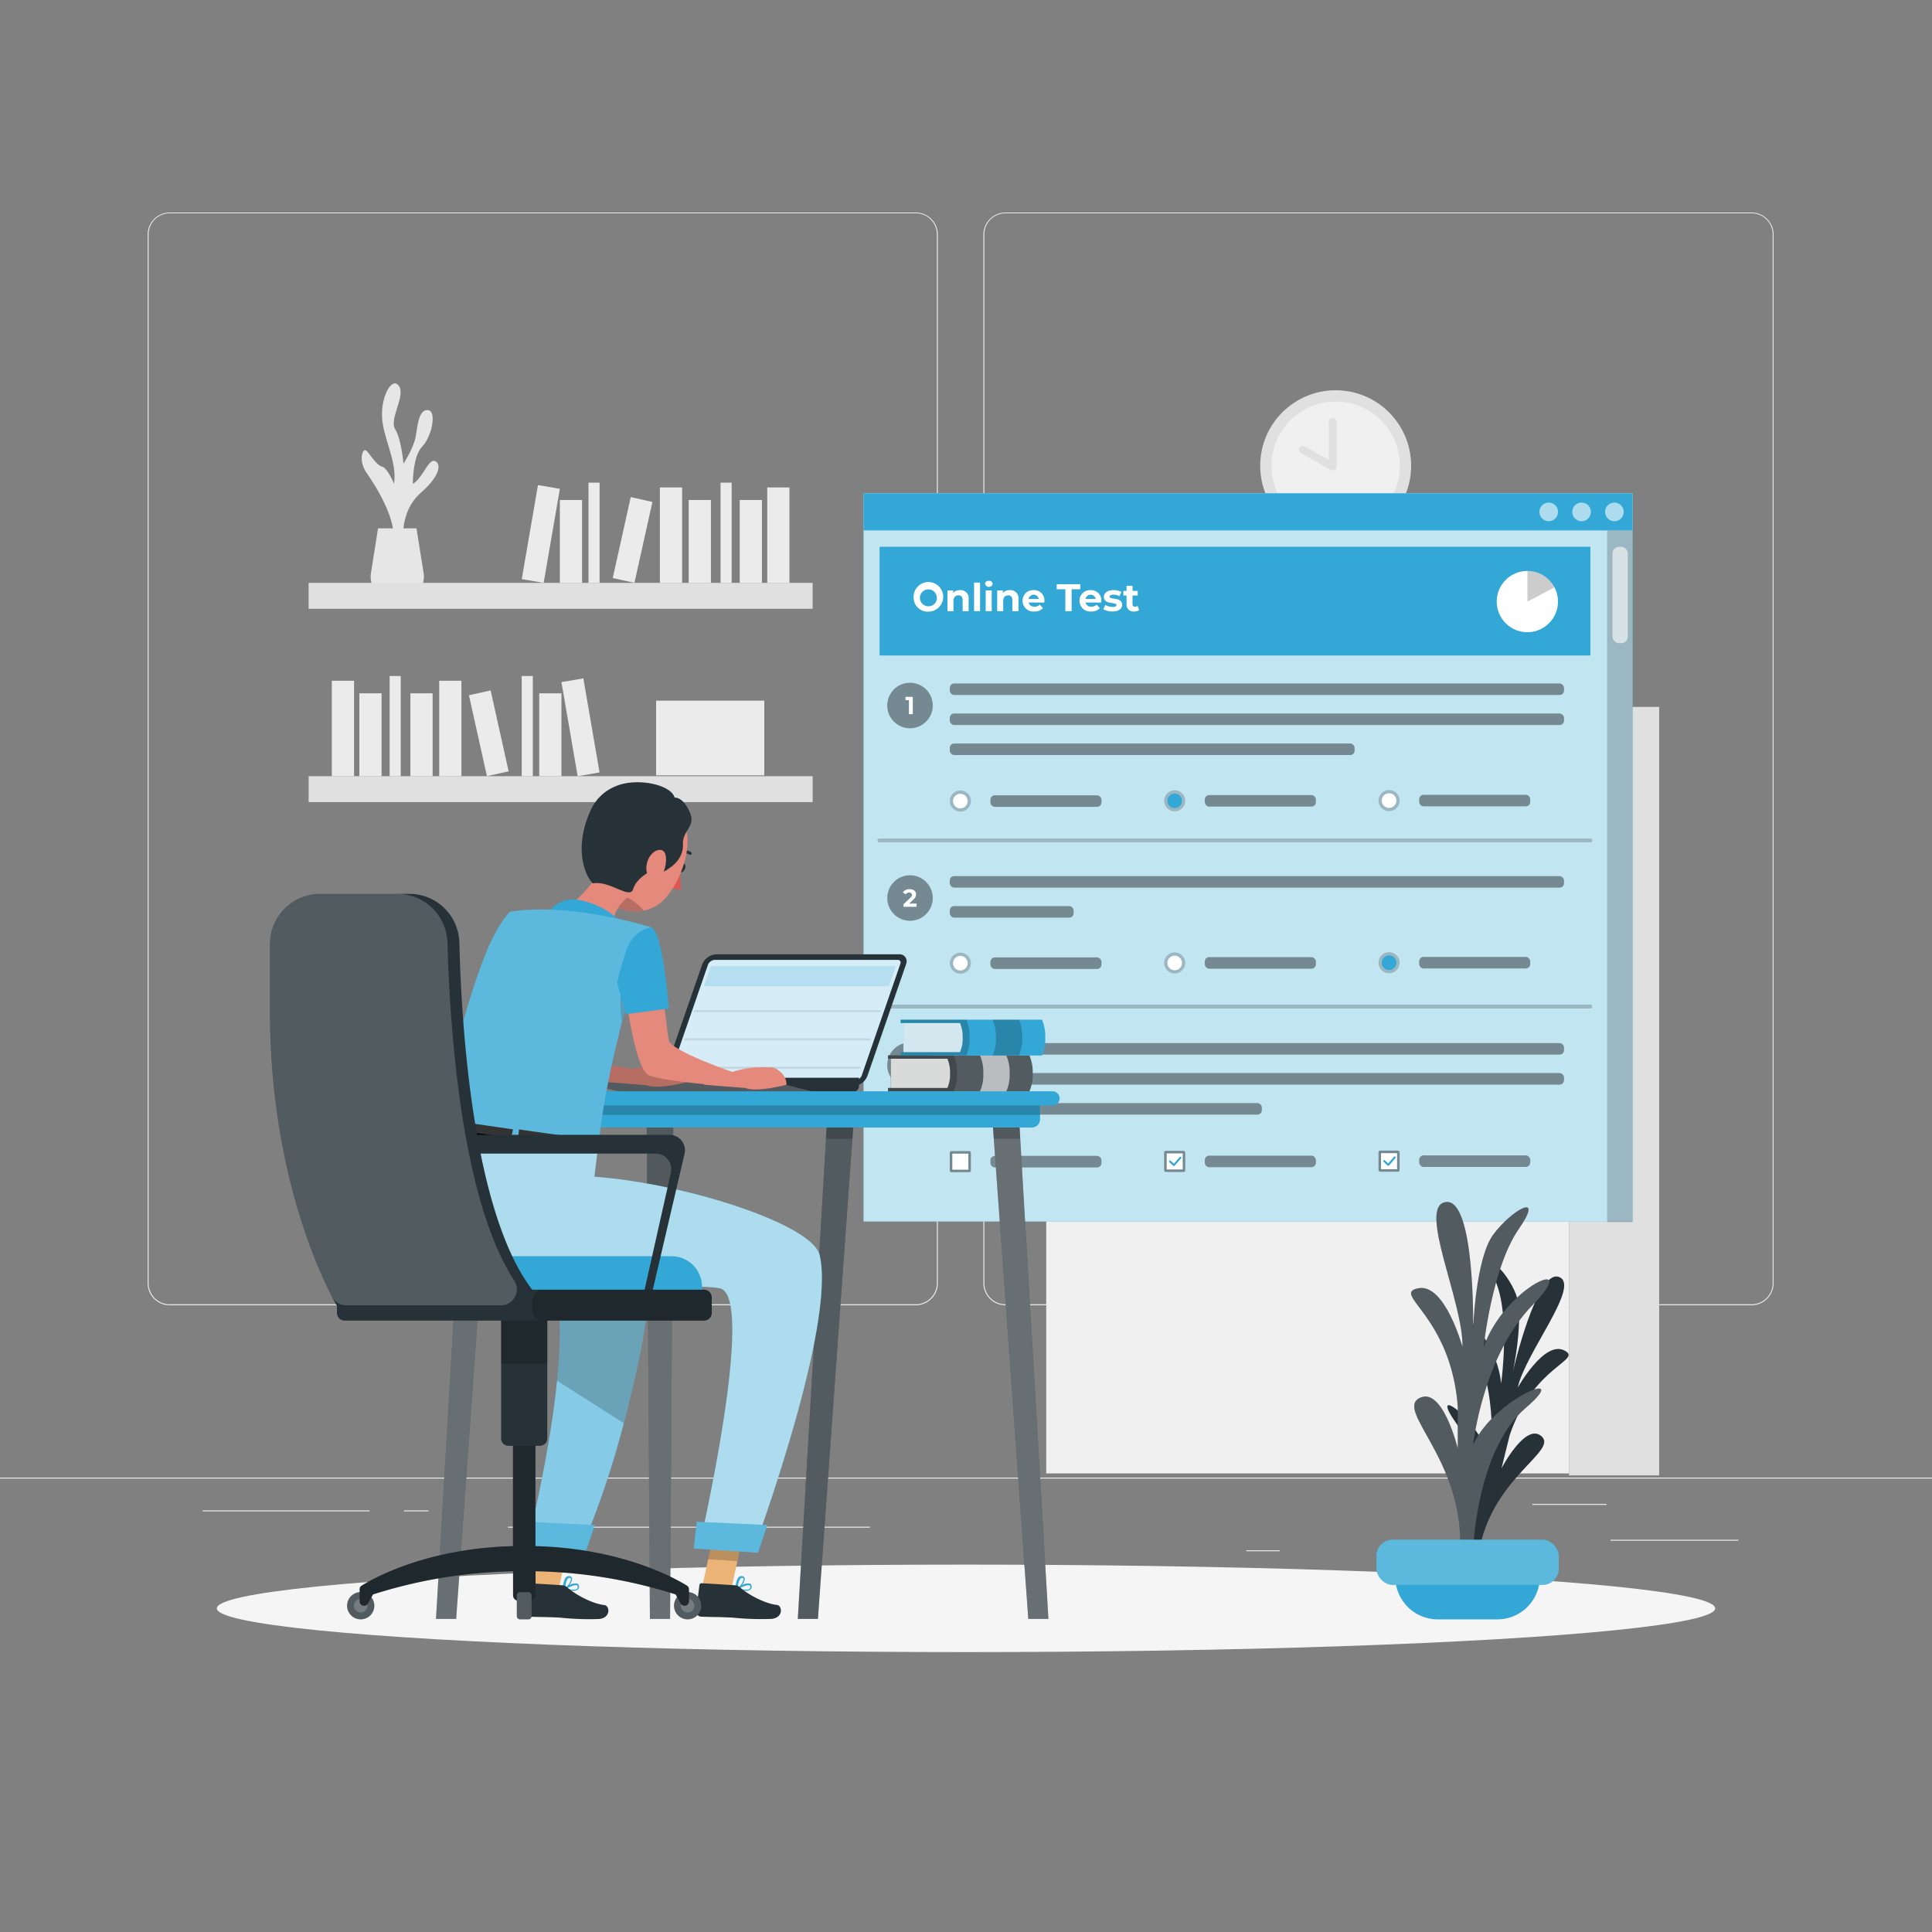 <svg xmlns="http://www.w3.org/2000/svg" viewBox="0 0 500 500"><rect x="0" y="0" width="500" height="500" fill="#808080" stroke="none"/><g id="freepik--background-complete--inject-164"><rect y="382.4" width="500" height="0.25" style="fill:#ebebeb"></rect><rect x="416.78" y="398.49" width="33.12" height="0.25" style="fill:#ebebeb"></rect><rect x="322.53" y="401.21" width="8.69" height="0.25" style="fill:#ebebeb"></rect><rect x="396.59" y="389.21" width="19.19" height="0.25" style="fill:#ebebeb"></rect><rect x="52.46" y="390.89" width="43.19" height="0.25" style="fill:#ebebeb"></rect><rect x="104.56" y="390.89" width="6.33" height="0.25" style="fill:#ebebeb"></rect><rect x="131.47" y="395.11" width="93.68" height="0.25" style="fill:#ebebeb"></rect><path d="M237,337.8H43.91a5.71,5.71,0,0,1-5.7-5.71V60.66A5.71,5.71,0,0,1,43.91,55H237a5.71,5.71,0,0,1,5.71,5.71V332.09A5.71,5.71,0,0,1,237,337.8ZM43.91,55.2a5.46,5.46,0,0,0-5.45,5.46V332.09a5.46,5.46,0,0,0,5.45,5.46H237a5.47,5.47,0,0,0,5.46-5.46V60.66A5.47,5.47,0,0,0,237,55.2Z" style="fill:#ebebeb"></path><path d="M453.31,337.8H260.21a5.72,5.72,0,0,1-5.71-5.71V60.66A5.72,5.72,0,0,1,260.21,55h193.1A5.71,5.71,0,0,1,459,60.66V332.09A5.71,5.71,0,0,1,453.31,337.8ZM260.21,55.2a5.47,5.47,0,0,0-5.46,5.46V332.09a5.47,5.47,0,0,0,5.46,5.46h193.1a5.47,5.47,0,0,0,5.46-5.46V60.66a5.47,5.47,0,0,0-5.46-5.46Z" style="fill:#ebebeb"></path><rect x="270.76" y="182.95" width="135.3" height="198.38" transform="translate(676.82 564.27) rotate(180)" style="fill:#f0f0f0"></rect><rect x="275.54" y="189.19" width="125.74" height="36.64" transform="translate(676.82 415.02) rotate(180)" style="fill:#e0e0e0"></rect><rect x="394.14" y="195.12" width="7.14" height="30.71" transform="translate(795.42 420.95) rotate(180)" style="fill:#ebebeb"></rect><rect x="359.6" y="195.12" width="7.14" height="30.71" transform="translate(726.34 420.95) rotate(180)" style="fill:#ebebeb"></rect><rect x="317.73" y="194.74" width="7.14" height="30.71" transform="translate(602.25 471.7) rotate(-170.22)" style="fill:#ebebeb"></rect><rect x="385.29" y="199.17" width="7.14" height="26.66" transform="translate(777.72 425) rotate(180)" style="fill:#ebebeb"></rect><rect x="368.87" y="199.17" width="7.14" height="26.66" transform="translate(744.88 425) rotate(180)" style="fill:#ebebeb"></rect><rect x="327.43" y="199.17" width="7.14" height="26.66" transform="translate(662 425) rotate(180)" style="fill:#ebebeb"></rect><rect x="347.24" y="198.71" width="7.14" height="26.66" transform="translate(647.28 495.13) rotate(-167.47)" style="fill:#ebebeb"></rect><rect x="379.11" y="193.6" width="3.57" height="32.23" transform="translate(761.79 419.43) rotate(180)" style="fill:#ebebeb"></rect><rect x="336.62" y="193.6" width="3.57" height="32.23" transform="translate(676.82 419.43) rotate(180)" style="fill:#ebebeb"></rect><rect x="275.54" y="231.63" width="125.74" height="36.64" style="fill:#e0e0e0"></rect><rect x="275.54" y="237.56" width="7.14" height="30.71" style="fill:#ebebeb"></rect><rect x="310.08" y="237.56" width="7.14" height="30.71" style="fill:#ebebeb"></rect><rect x="351.95" y="237.18" width="7.14" height="30.71" transform="translate(-37.72 64.04) rotate(-9.78)" style="fill:#ebebeb"></rect><rect x="284.39" y="241.61" width="7.14" height="26.66" style="fill:#ebebeb"></rect><rect x="300.81" y="241.61" width="7.14" height="26.66" style="fill:#ebebeb"></rect><rect x="342.25" y="241.61" width="7.14" height="26.66" style="fill:#ebebeb"></rect><rect x="322.44" y="241.15" width="7.14" height="26.66" transform="translate(-47.43 76.77) rotate(-12.53)" style="fill:#ebebeb"></rect><rect x="294.14" y="236.04" width="3.57" height="32.23" style="fill:#ebebeb"></rect><rect x="336.62" y="236.04" width="3.57" height="32.23" style="fill:#ebebeb"></rect><rect x="394.14" y="237.56" width="7.14" height="30.71" transform="translate(795.42 505.83) rotate(180)" style="fill:#ebebeb"></rect><rect x="385.29" y="241.61" width="7.14" height="26.66" transform="translate(777.72 509.88) rotate(180)" style="fill:#ebebeb"></rect><rect x="368.87" y="241.61" width="7.14" height="26.66" transform="translate(744.88 509.88) rotate(180)" style="fill:#ebebeb"></rect><rect x="379.11" y="236.04" width="3.57" height="32.23" transform="translate(761.79 504.31) rotate(180)" style="fill:#ebebeb"></rect><rect x="275.54" y="274.07" width="125.74" height="36.64" transform="translate(676.82 584.78) rotate(180)" style="fill:#e0e0e0"></rect><rect x="321.97" y="280" width="7.14" height="30.71" transform="translate(651.08 590.71) rotate(180)" style="fill:#ebebeb"></rect><rect x="280.1" y="279.62" width="7.14" height="30.71" transform="translate(513.12 633.83) rotate(-170.22)" style="fill:#ebebeb"></rect><rect x="347.65" y="284.05" width="7.14" height="26.66" transform="translate(702.45 594.76) rotate(180)" style="fill:#ebebeb"></rect><rect x="331.24" y="284.05" width="7.14" height="26.66" transform="translate(669.62 594.76) rotate(180)" style="fill:#ebebeb"></rect><rect x="289.8" y="284.05" width="7.14" height="26.66" transform="translate(586.74 594.76) rotate(180)" style="fill:#ebebeb"></rect><rect x="309.61" y="283.59" width="7.14" height="26.66" transform="translate(554.5 654.7) rotate(-167.47)" style="fill:#ebebeb"></rect><rect x="341.48" y="278.48" width="3.57" height="32.23" transform="translate(686.53 589.19) rotate(180)" style="fill:#ebebeb"></rect><rect x="298.99" y="278.48" width="3.57" height="32.23" transform="translate(601.56 589.19) rotate(180)" style="fill:#ebebeb"></rect><rect x="362.27" y="279.62" width="7.14" height="30.71" transform="translate(676.28 647.79) rotate(-170.22)" style="fill:#ebebeb"></rect><rect x="371.97" y="284.05" width="7.14" height="26.66" transform="translate(751.09 594.76) rotate(180)" style="fill:#ebebeb"></rect><rect x="391.78" y="283.59" width="7.14" height="26.66" transform="translate(716.9 672.53) rotate(-167.47)" style="fill:#ebebeb"></rect><rect x="381.17" y="278.48" width="3.57" height="32.23" transform="translate(765.91 589.19) rotate(180)" style="fill:#ebebeb"></rect><rect x="406.06" y="182.95" width="23.34" height="198.89" style="fill:#e0e0e0"></rect><path d="M104.42,140.24s-1.17-7.72,4.46-12.68,5.14-7.9,3.53-8.28-3.09,4.57-5.57,5.93c0,0-.08-7.06,2.44-9.66s3.83-9.3,1.44-9.42-2.64,4-3.14,6.88-3.16,7-3.16,7-.52-6.32-2.15-8.92,2.71-8.55,1-11.15-4.64,2.36-4.4,7.93,4,11.52,3.1,17.34c0,0-1.64-4.09-3.11-4.46s-3-3.08-4-4.08-2.23,2.47,0,5.69,7.93,11.83,7.06,18.8Z" style="fill:#e6e6e6"></path><path d="M107.79,136.73l1.84,11.58a5.88,5.88,0,0,1-5.81,6.81h-2A5.88,5.88,0,0,1,96,148.31l1.84-11.58Z" style="fill:#e6e6e6"></path><rect x="79.88" y="150.85" width="130.44" height="6.7" transform="translate(290.19 308.4) rotate(180)" style="fill:#e0e0e0"></rect><rect x="198.57" y="126.14" width="5.75" height="24.7" transform="translate(402.88 276.99) rotate(180)" style="fill:#ebebeb"></rect><rect x="170.78" y="126.14" width="5.75" height="24.7" transform="translate(347.31 276.99) rotate(180)" style="fill:#ebebeb"></rect><rect x="137.1" y="125.83" width="5.75" height="24.7" transform="translate(254.43 298.14) rotate(-170.22)" style="fill:#ebebeb"></rect><rect x="191.45" y="129.4" width="5.75" height="21.45" transform="translate(388.64 280.25) rotate(180)" style="fill:#ebebeb"></rect><rect x="178.24" y="129.4" width="5.75" height="21.45" transform="translate(362.22 280.25) rotate(180)" style="fill:#ebebeb"></rect><rect x="144.9" y="129.4" width="5.75" height="21.45" transform="translate(295.54 280.25) rotate(180)" style="fill:#ebebeb"></rect><rect x="160.84" y="129.03" width="5.75" height="21.45" transform="translate(293.21 311.69) rotate(-167.47)" style="fill:#ebebeb"></rect><rect x="186.48" y="124.92" width="2.87" height="25.93" transform="translate(375.83 275.76) rotate(180)" style="fill:#ebebeb"></rect><rect x="152.3" y="124.92" width="2.87" height="25.93" transform="translate(307.47 275.76) rotate(180)" style="fill:#ebebeb"></rect><rect x="79.88" y="200.88" width="130.44" height="6.7" style="fill:#e0e0e0"></rect><rect x="85.88" y="176.18" width="5.75" height="24.7" style="fill:#ebebeb"></rect><rect x="113.67" y="176.18" width="5.75" height="24.7" style="fill:#ebebeb"></rect><rect x="147.35" y="175.87" width="5.75" height="24.7" transform="translate(-29.78 28.25) rotate(-9.78)" style="fill:#ebebeb"></rect><rect x="93" y="179.43" width="5.75" height="21.45" style="fill:#ebebeb"></rect><rect x="106.21" y="179.43" width="5.75" height="21.45" style="fill:#ebebeb"></rect><rect x="139.55" y="179.43" width="5.75" height="21.45" style="fill:#ebebeb"></rect><rect x="123.61" y="179.06" width="5.75" height="21.45" transform="translate(-38.15 31.95) rotate(-12.53)" style="fill:#ebebeb"></rect><rect x="100.84" y="174.95" width="2.87" height="25.93" style="fill:#ebebeb"></rect><rect x="135.02" y="174.95" width="2.87" height="25.93" style="fill:#ebebeb"></rect><rect x="169.8" y="181.33" width="28" height="19.33" style="fill:#ebebeb"></rect><circle cx="345.67" cy="120.53" r="19.53" style="fill:#e0e0e0"></circle><circle cx="345.67" cy="120.53" r="16.61" style="fill:#f0f0f0"></circle><polyline points="344.89 109.14 344.89 120.75 337.19 116.39" style="fill:#f0f0f0"></polyline><path d="M344.89,121.75a1.05,1.05,0,0,1-.49-.13l-7.7-4.36a1,1,0,0,1-.38-1.36,1,1,0,0,1,1.37-.38l6.2,3.51v-9.89a1,1,0,1,1,2,0v11.61a1,1,0,0,1-1,1Z" style="fill:#e0e0e0"></path></g><g id="freepik--Shadow--inject-164"><ellipse id="freepik--path--inject-164" cx="250" cy="416.24" rx="193.89" ry="11.32" style="fill:#f5f5f5"></ellipse></g><g id="freepik--Test--inject-164"><rect x="223.49" y="127.68" width="199.02" height="188.44" style="fill:#33A7D5"></rect><rect x="223.49" y="127.68" width="199.02" height="188.44" style="fill:#fff;opacity:0.7;isolation:isolate"></rect><rect x="223.49" y="127.68" width="199.02" height="9.59" style="fill:#33A7D5"></rect><rect x="415.93" y="137.28" width="6.58" height="179.02" style="opacity:0.2;isolation:isolate"></rect><rect x="417.31" y="141.52" width="3.96" height="24.94" rx="1.68" style="fill:#fff;opacity:0.6;isolation:isolate"></rect><path d="M411.58,261h-184a.51.51,0,0,1-.5-.5.5.5,0,0,1,.5-.5h184a.5.5,0,0,1,.5.5A.5.5,0,0,1,411.58,261Z" style="opacity:0.2;isolation:isolate"></path><path d="M411.58,218h-184a.51.51,0,0,1-.5-.5.5.5,0,0,1,.5-.5h184a.5.5,0,0,1,.5.5A.5.5,0,0,1,411.58,218Z" style="opacity:0.2;isolation:isolate"></path><rect x="227.63" y="141.51" width="183.96" height="28.13" style="fill:#33A7D5"></rect><path d="M420.22,132.48a2.41,2.41,0,1,1-2.41-2.41A2.41,2.41,0,0,1,420.22,132.48Z" style="fill:#fff;opacity:0.6;isolation:isolate"></path><path d="M411.72,132.48a2.41,2.41,0,1,1-2.41-2.41A2.41,2.41,0,0,1,411.72,132.48Z" style="fill:#fff;opacity:0.6;isolation:isolate"></path><path d="M403.22,132.48a2.41,2.41,0,1,1-2.41-2.41A2.41,2.41,0,0,1,403.22,132.48Z" style="fill:#fff;opacity:0.6;isolation:isolate"></path><path d="M235.51,188.48a5.89,5.89,0,1,1,5.89-5.89A5.9,5.9,0,0,1,235.51,188.48Z" style="opacity:0.4;isolation:isolate"></path><path d="M236.23,180.35v4.47h-1v-3.64h-.89v-.83Z" style="fill:#fff"></path><rect x="245.8" y="176.88" width="158.97" height="2.99" rx="1.14" style="opacity:0.4;isolation:isolate"></rect><rect x="245.8" y="184.65" width="158.97" height="2.99" rx="1.14" style="opacity:0.4;isolation:isolate"></rect><rect x="245.8" y="192.41" width="104.77" height="2.99" rx="1.14" style="opacity:0.4;isolation:isolate"></rect><circle cx="248.54" cy="207.31" r="2.73" style="opacity:0.2;isolation:isolate"></circle><path d="M250.42,207.31a1.89,1.89,0,1,1-1.88-1.88A1.88,1.88,0,0,1,250.42,207.31Z" style="fill:#fff"></path><rect x="256.32" y="205.82" width="28.74" height="2.99" rx="1.14" style="opacity:0.4;isolation:isolate"></rect><path d="M306.74,207.25a2.73,2.73,0,1,1-2.73-2.73A2.73,2.73,0,0,1,306.74,207.25Z" style="opacity:0.2;isolation:isolate"></path><path d="M305.9,207.25a1.89,1.89,0,1,1-1.89-1.88A1.89,1.89,0,0,1,305.9,207.25Z" style="fill:#33A7D5"></path><rect x="311.8" y="205.76" width="28.75" height="2.99" rx="1.14" style="opacity:0.4;isolation:isolate"></rect><path d="M362.22,207.19a2.73,2.73,0,1,1-2.73-2.73A2.73,2.73,0,0,1,362.22,207.19Z" style="opacity:0.2;isolation:isolate"></path><path d="M361.38,207.19a1.89,1.89,0,1,1-1.89-1.89A1.89,1.89,0,0,1,361.38,207.19Z" style="fill:#fff"></path><rect x="367.28" y="205.69" width="28.74" height="2.99" rx="1.14" style="opacity:0.4;isolation:isolate"></rect><circle cx="235.51" cy="232.41" r="5.89" style="opacity:0.4;isolation:isolate"></circle><path d="M237.21,233.84v.84h-3.37V234l1.72-1.63c.4-.38.47-.61.47-.82s-.24-.56-.72-.56a1.09,1.09,0,0,0-.92.45l-.75-.49a2.08,2.08,0,0,1,1.77-.83c1,0,1.66.51,1.66,1.32a1.77,1.77,0,0,1-.75,1.41l-1,1Z" style="fill:#fff"></path><rect x="245.8" y="226.73" width="158.97" height="2.99" rx="1.14" style="opacity:0.4;isolation:isolate"></rect><rect x="245.8" y="234.49" width="32.06" height="2.99" rx="1.14" style="opacity:0.4;isolation:isolate"></rect><circle cx="248.54" cy="249.27" r="2.73" style="opacity:0.2;isolation:isolate"></circle><circle cx="248.54" cy="249.27" r="1.89" style="fill:#fff"></circle><rect x="256.32" y="247.78" width="28.74" height="2.99" rx="1.14" style="opacity:0.4;isolation:isolate"></rect><circle cx="304.01" cy="249.21" r="2.73" style="opacity:0.2;isolation:isolate"></circle><circle cx="304.01" cy="249.21" r="1.89" style="fill:#fff"></circle><rect x="311.8" y="247.71" width="28.75" height="2.99" rx="1.14" style="opacity:0.4;isolation:isolate"></rect><path d="M362.22,249.15a2.73,2.73,0,1,1-2.73-2.73A2.73,2.73,0,0,1,362.22,249.15Z" style="opacity:0.2;isolation:isolate"></path><path d="M361.38,249.15a1.89,1.89,0,1,1-1.89-1.89A1.89,1.89,0,0,1,361.38,249.15Z" style="fill:#33A7D5"></path><rect x="367.28" y="247.65" width="28.74" height="2.99" rx="1.14" style="opacity:0.4;isolation:isolate"></rect><path d="M235.51,281.56a5.89,5.89,0,1,1,5.89-5.89A5.89,5.89,0,0,1,235.51,281.56Z" style="opacity:0.4;isolation:isolate"></path><path d="M237.17,276.5c0,.75-.58,1.44-1.85,1.44a3,3,0,0,1-1.7-.48l.4-.79a2.2,2.2,0,0,0,1.27.4c.52,0,.84-.21.84-.57s-.25-.55-.84-.55h-.47v-.68l.92-1h-1.9v-.83H237v.67l-1,1.15A1.26,1.26,0,0,1,237.17,276.5Z" style="fill:#fff"></path><rect x="245.8" y="269.95" width="158.97" height="2.99" rx="1.14" style="opacity:0.4;isolation:isolate"></rect><rect x="245.8" y="277.71" width="158.97" height="2.99" rx="1.14" style="opacity:0.4;isolation:isolate"></rect><rect x="245.8" y="285.48" width="80.77" height="2.99" rx="1.14" style="opacity:0.4;isolation:isolate"></rect><rect x="301.28" y="297.84" width="5.46" height="5.46" rx="0.4" style="opacity:0.4;isolation:isolate"></rect><rect x="301.94" y="298.5" width="4.15" height="4.15" transform="translate(604.59 -3.44) rotate(90)" style="fill:#fff;isolation:isolate"></rect><rect x="311.8" y="299.08" width="28.75" height="2.99" rx="1.14" style="opacity:0.4;isolation:isolate"></rect><path d="M303.79,301.77a.23.23,0,0,1-.17-.07l-1-.94a.26.26,0,0,1,0-.36.25.25,0,0,1,.36,0l.85.77,1.45-1.72a.25.25,0,0,1,.39.32L304,301.68a.28.28,0,0,1-.17.09Z" style="fill:#33A7D5"></path><rect x="356.76" y="297.78" width="5.46" height="5.46" rx="0.4" style="opacity:0.4;isolation:isolate"></rect><rect x="357.42" y="298.44" width="4.15" height="4.15" transform="translate(660 -58.98) rotate(90)" style="fill:#fff;isolation:isolate"></rect><rect x="367.28" y="299.01" width="28.74" height="2.99" rx="1.14" style="opacity:0.4;isolation:isolate"></rect><path d="M359.27,301.71a.28.28,0,0,1-.17-.07l-1-.95a.25.25,0,1,1,.34-.36l.84.77,1.46-1.72a.25.25,0,1,1,.38.32l-1.62,1.92a.31.31,0,0,1-.18.09Z" style="fill:#33A7D5"></path><rect x="245.8" y="297.9" width="5.46" height="5.46" rx="0.4" style="opacity:0.4;isolation:isolate"></rect><rect x="246.46" y="298.56" width="4.15" height="4.15" transform="translate(549.17 52.1) rotate(90)" style="fill:#fff;isolation:isolate"></rect><rect x="256.32" y="299.14" width="28.74" height="2.99" rx="1.14" style="opacity:0.4;isolation:isolate"></rect><path d="M236.45,154.68a3.83,3.83,0,1,1,3.82,3.61A3.61,3.61,0,0,1,236.45,154.68Zm6,0a2.19,2.19,0,1,0-2.19,2.23A2.14,2.14,0,0,0,242.46,154.68Z" style="fill:#fff"></path><path d="M250.68,155.1v3.07h-1.55v-2.83c0-.87-.4-1.27-1.09-1.27s-1.29.46-1.29,1.45v2.65H245.2V152.8h1.48v.63a2.36,2.36,0,0,1,1.78-.71A2.1,2.1,0,0,1,250.68,155.1Z" style="fill:#fff"></path><path d="M252.09,150.77h1.55v7.4h-1.55Z" style="fill:#fff"></path><path d="M254.9,151.19a.89.89,0,0,1,1-.87.87.87,0,0,1,1,.84,1,1,0,0,1-1.93,0Zm.19,1.61h1.56v5.37h-1.56Z" style="fill:#fff"></path><path d="M263.58,155.1v3.07H262v-2.83c0-.87-.4-1.27-1.09-1.27s-1.28.46-1.28,1.45v2.65h-1.56V152.8h1.49v.63a2.33,2.33,0,0,1,1.77-.71A2.11,2.11,0,0,1,263.58,155.1Z" style="fill:#fff"></path><path d="M270.27,155.93h-4.06a1.42,1.42,0,0,0,1.53,1.07,1.86,1.86,0,0,0,1.35-.51l.83.89a2.82,2.82,0,0,1-2.22.87,2.79,2.79,0,0,1-3.06-2.76,2.74,2.74,0,0,1,2.87-2.77,2.66,2.66,0,0,1,2.79,2.79C270.3,155.63,270.28,155.8,270.27,155.93Zm-4.08-.91h2.64a1.34,1.34,0,0,0-2.64,0Z" style="fill:#fff"></path><path d="M275.71,152.5h-2.23v-1.31h6.08v1.31h-2.23v5.67h-1.62Z" style="fill:#fff"></path><path d="M285,155.93h-4.06a1.42,1.42,0,0,0,1.53,1.07,1.86,1.86,0,0,0,1.35-.51l.83.89a2.82,2.82,0,0,1-2.22.87,2.79,2.79,0,0,1-3.06-2.76,2.74,2.74,0,0,1,2.86-2.77,2.66,2.66,0,0,1,2.8,2.79C285,155.63,285,155.8,285,155.93Zm-4.08-.91h2.64a1.34,1.34,0,0,0-2.64,0Z" style="fill:#fff"></path><path d="M285.54,157.67l.52-1.11a3.78,3.78,0,0,0,1.87.51c.72,0,1-.19,1-.48,0-.88-3.25,0-3.25-2.13,0-1,.92-1.74,2.49-1.74a4.38,4.38,0,0,1,2.06.47l-.52,1.11a3,3,0,0,0-1.54-.4c-.7,0-1,.22-1,.5,0,.92,3.24,0,3.24,2.15,0,1-.93,1.7-2.53,1.7A4.62,4.62,0,0,1,285.54,157.67Z" style="fill:#fff"></path><path d="M294.82,157.91a2.23,2.23,0,0,1-1.27.34,1.76,1.76,0,0,1-2-1.92v-2.21h-.83v-1.2h.83v-1.3h1.55v1.3h1.34v1.2H293.1v2.19a.62.62,0,0,0,.67.7,1.05,1.05,0,0,0,.63-.2Z" style="fill:#fff"></path><circle cx="395.28" cy="155.68" r="7.93" transform="translate(5.69 325.11) rotate(-45)" style="fill:#fff"></circle><path d="M402.3,152l-7,3.7v-7.93A7.93,7.93,0,0,1,402.3,152Z" style="opacity:0.2;isolation:isolate"></path></g><g id="freepik--Plant--inject-164"><path d="M380.39,399.78s4.32-20.43-3.55-31.49,7.11-.13,8.84,10.23c0,0,2.58-18.52-5.06-31.54s6.65-2.34,7.87,11.09c0,0,2.34-16.52-1.17-25.81s2.59-3.31,4.94,2.51-.73,20.23-.73,20.23,6.12-26.65,11.92-24.53-8.67,19.58-10.67,28.66c0,0,6.83-12.22,12-9.67s-8,3.81-14.08,22L388.59,380s6.29-12.06,10.4-8.25-12.19,10.37-16,28.65Z" style="fill:#263238"></path><path d="M381.24,401s.9-25.75,13.63-36.65-8.48-2.27-13.63,9.62c0,0,2.42-22.95,15.44-36.28s-7.27-4.77-12.72,10.94c0,0,2.12-20.48,9.09-30.55s-2.12-4.75-6.66,1.52S381.24,344,381.24,344s.6-33.74-7-32.92,4.54,26,4.24,37.5c0,0-4.55-16.67-11.51-15.17s8.48,7,10.3,30.58v10.87s-3.94-16.32-10-13,11.51,16.06,10.6,39.08Z" style="fill:#263238"></path><path d="M381.24,401s.9-25.75,13.63-36.65-8.48-2.27-13.63,9.62c0,0,2.42-22.95,15.44-36.28s-7.27-4.77-12.72,10.94c0,0,2.12-20.48,9.09-30.55s-2.12-4.75-6.66,1.52S381.24,344,381.24,344s.6-33.74-7-32.92,4.54,26,4.24,37.5c0,0-4.55-16.67-11.51-15.17s8.48,7,10.3,30.58v10.87s-3.94-16.32-10-13,11.51,16.06,10.6,39.08Z" style="fill:#fff;opacity:0.2;isolation:isolate"></path><path d="M372.09,406h15.42a11,11,0,0,1,11,11v2.07a0,0,0,0,1,0,0H361.1a0,0,0,0,1,0,0V417A11,11,0,0,1,372.09,406Z" transform="translate(759.61 825.09) rotate(180)" style="fill:#33A7D5"></path><rect x="356.2" y="398.47" width="47.2" height="11.7" rx="4.21" transform="translate(759.61 808.64) rotate(180)" style="fill:#33A7D5"></rect><rect x="356.2" y="398.47" width="47.2" height="11.7" rx="4.21" transform="translate(759.61 808.64) rotate(180)" style="fill:#fff;opacity:0.2;isolation:isolate"></rect></g><g id="freepik--Table--inject-164"><path d="M171.71,278.47a1.81,1.81,0,0,0,1.8,2.59h47.36a4.09,4.09,0,0,0,3.61-2.59l10-28.9a2.41,2.41,0,0,0,.15-.84,1.77,1.77,0,0,0-1.95-1.75H185.35a4.09,4.09,0,0,0-3.61,2.59Z" style="fill:#263238"></path><path d="M221.23,279.61a2,2,0,0,0,1.77-1.27l10-28.9a1,1,0,0,0,.06-.36c0-.4-.29-.65-.75-.65H185a2,2,0,0,0-1.77,1.27l-10,28.9a.79.79,0,0,0,.05.73.73.73,0,0,0,.64.28Z" style="fill:#33A7D5"></path><path d="M221.23,279.61a2,2,0,0,0,1.77-1.27l10-28.9a1,1,0,0,0,.06-.36c0-.4-.29-.65-.75-.65H185a2,2,0,0,0-1.77,1.27l-10,28.9a.79.79,0,0,0,.05.73.73.73,0,0,0,.64.28Z" style="fill:#fff;opacity:0.8;isolation:isolate"></path><path d="M151.44,278.92v1.33l9.38,2.41h59.83a1.67,1.67,0,0,0,1.67-1.67v-2.07Z" style="fill:#263238"></path><polygon points="201.5 278.92 201.5 280.25 210.89 282.66 160.82 282.66 151.44 280.25 151.44 278.92 201.5 278.92" style="fill:#fff;opacity:0.2;isolation:isolate"></polygon><g style="opacity:0.2"><polygon points="230.02 255.22 182.15 255.22 184.01 250 231.88 250 230.02 255.22" style="fill:#33A7D5"></polygon></g><g style="opacity:0.1;isolation:isolate"><path d="M227.62,261.94H179.75c-.14,0-.21-.11-.16-.26a.41.41,0,0,1,.34-.26h47.88c.13,0,.2.12.15.26A.38.38,0,0,1,227.62,261.94Z"></path></g><g style="opacity:0.1;isolation:isolate"><path d="M225,269.27H177.13c-.14,0-.21-.12-.16-.26a.41.41,0,0,1,.35-.26h47.87c.14,0,.21.11.16.26A.41.41,0,0,1,225,269.27Z"></path></g><g style="opacity:0.1;isolation:isolate"><path d="M222.39,276.6H174.52c-.14,0-.21-.12-.16-.26a.39.39,0,0,1,.34-.27h47.87c.14,0,.21.12.16.27A.4.4,0,0,1,222.39,276.6Z"></path></g><polygon points="206.47 418.97 211.68 418.97 221.05 288.53 214.13 288.53 206.47 418.97" style="fill:#263238"></polygon><polygon points="206.46 418.97 211.68 418.97 220.59 295.01 221.05 288.74 214.13 288.74 213.76 295.01 206.46 418.97" style="fill:#fff;opacity:0.2;isolation:isolate"></polygon><polygon points="213.76 294.7 220.59 294.7 221.05 288.74 214.13 288.74 213.76 294.7" style="opacity:0.2;isolation:isolate"></polygon><polygon points="168.2 418.97 173.41 418.97 174.26 288.53 167.35 288.53 168.2 418.97" style="fill:#263238"></polygon><polygon points="167.34 288.74 167.48 309.78 168.19 418.97 173.41 418.97 174.13 309.78 174.26 288.74 167.34 288.74" style="fill:#fff;opacity:0.3;isolation:isolate"></polygon><polygon points="167.34 288.74 167.48 310.02 174.13 310.02 174.26 288.74 167.34 288.74" style="opacity:0.2;isolation:isolate"></polygon><polygon points="112.84 418.97 118.05 418.97 127.42 288.53 120.5 288.53 112.84 418.97" style="fill:#263238"></polygon><polygon points="112.84 418.97 118.05 418.97 126.97 295.01 127.42 288.74 120.5 288.74 120.13 295.01 112.84 418.97" style="fill:#fff;opacity:0.3;isolation:isolate"></polygon><polygon points="120.13 294.7 126.97 294.7 127.42 288.74 120.5 288.74 120.13 294.7" style="opacity:0.2;isolation:isolate"></polygon><polygon points="266.12 418.97 271.33 418.97 263.67 288.53 256.75 288.53 266.12 418.97" style="fill:#263238"></polygon><polygon points="256.75 288.74 257.21 295.01 266.12 418.97 271.33 418.97 264.04 295.01 263.67 288.74 256.75 288.74" style="fill:#fff;opacity:0.3;isolation:isolate"></polygon><polygon points="263.67 288.74 256.75 288.74 257.21 294.7 264.04 294.7 263.67 288.74" style="opacity:0.2;isolation:isolate"></polygon><path d="M117.18,285.26H267a2.16,2.16,0,0,1,2.16,2.16v4.37a0,0,0,0,1,0,0H115a0,0,0,0,1,0,0v-4.37A2.16,2.16,0,0,1,117.18,285.26Z" transform="translate(384.17 577.06) rotate(180)" style="fill:#33A7D5"></path><rect x="115.02" y="285.26" width="154.13" height="3.27" transform="translate(384.17 573.79) rotate(180)" style="opacity:0.2;isolation:isolate"></rect><path d="M111.79,286.11H272.38a1.84,1.84,0,0,0,1.84-1.84h0a1.84,1.84,0,0,0-1.84-1.84H111.79a1.84,1.84,0,0,0-1.84,1.84h0A1.84,1.84,0,0,0,111.79,286.11Z" style="fill:#33A7D5"></path><path d="M267.25,277.8a10.51,10.51,0,0,1-.85,4.63H229.81v-.87h.74V274h-.74v-.87H266.4A10.8,10.8,0,0,1,267.25,277.8Z" style="fill:#263238"></path><path d="M267.25,277.8a10.51,10.51,0,0,1-.85,4.63H229.81v-.87h.74V274h-.74v-.87H266.4A10.8,10.8,0,0,1,267.25,277.8Z" style="fill:#fff;opacity:0.2;isolation:isolate"></path><path d="M247.67,277.8a10.51,10.51,0,0,1-.85,4.63h-17v-.87h.74V274h-.74v-.87h17A10.8,10.8,0,0,1,247.67,277.8Z" style="opacity:0.2;isolation:isolate"></path><path d="M245.87,277.8a8.52,8.52,0,0,1-.69,3.76H230.55V274h14.63A8.82,8.82,0,0,1,245.87,277.8Z" style="fill:#fff;opacity:0.8;isolation:isolate"></path><path d="M261.29,277.8a10.51,10.51,0,0,1-.85,4.63h-6.81a10.51,10.51,0,0,0,.85-4.63,10.8,10.8,0,0,0-.85-4.64h6.81A10.8,10.8,0,0,1,261.29,277.8Z" style="fill:#fff;opacity:0.6;isolation:isolate"></path><path d="M270.51,268.53a10.51,10.51,0,0,1-.85,4.63H233.07v-.87h.74v-7.53h-.74v-.87h36.59A10.86,10.86,0,0,1,270.51,268.53Z" style="fill:#33A7D5"></path><path d="M250.93,268.53a10.51,10.51,0,0,1-.85,4.63h-17v-.87h.74v-7.53h-.74v-.87h17A10.86,10.86,0,0,1,250.93,268.53Z" style="opacity:0.2;isolation:isolate"></path><path d="M249.13,268.53a8.52,8.52,0,0,1-.69,3.76H233.81v-7.53h14.63A8.82,8.82,0,0,1,249.13,268.53Z" style="fill:#fff;opacity:0.8;isolation:isolate"></path><path d="M264.55,268.53a10.51,10.51,0,0,1-.85,4.63h-6.81a10.51,10.51,0,0,0,.85-4.63,10.86,10.86,0,0,0-.85-4.64h6.81A10.86,10.86,0,0,1,264.55,268.53Z" style="opacity:0.2;isolation:isolate"></path></g><g id="freepik--Character--inject-164"><g id="freepik--group--inject-164"><polygon points="147.75 396.67 144.53 411.57 136.9 411.44 140.09 396.67 147.75 396.67" style="fill:#ebb376"></polygon><polygon points="147.76 396.67 146.16 404.04 138.6 403.53 140.09 396.67 147.76 396.67" style="opacity:0.2;isolation:isolate"></polygon><path d="M145.68,411.19l.16,0s.17.06.19.08,0,0,0,0a.07.07,0,0,0,.06,0,9,9,0,0,0,2,.4,2,2,0,0,0,1.45-.29.93.93,0,0,0,.28-1,.7.7,0,0,0-.38-.54,3.18,3.18,0,0,0-2.12.39,2.69,2.69,0,0,0,.75-1.74.71.71,0,0,0-.64-.58,1.1,1.1,0,0,0-.85.2c-.8.69-.93,2.85-.93,3Zm.82-.44-.15.09a3.77,3.77,0,0,1,.64-2.33.51.51,0,0,1,.39-.14h.09c.25,0,.31.17.31.28A3.56,3.56,0,0,1,146.5,410.75Zm.11.38c.92-.51,2.23-1.06,2.72-.84a.33.33,0,0,1,.18.26.67.67,0,0,1-.17.63C149,411.5,148,411.48,146.61,411.13Z" style="fill:#33A7D5"></path><path d="M145.5,410.26l-8.55-.53a.54.54,0,0,0-.6.48h0l-.84,6.75a1.36,1.36,0,0,0,1.25,1.43c3,.13,4.42.05,8.18.25A71.76,71.76,0,0,0,155,419c3.19-.31,2.8-3.46,1.42-3.61-3.26-.37-7.58-2.77-9.63-4.59A2.17,2.17,0,0,0,145.5,410.26Z" style="fill:#263238"></path><polygon points="192.42 396.67 189.2 411.57 181.56 411.44 184.76 396.67 192.42 396.67" style="fill:#ebb376"></polygon><polygon points="192.42 396.67 190.82 404.04 183.26 403.53 184.75 396.67 192.42 396.67" style="opacity:0.2;isolation:isolate"></polygon><path d="M190.34,411.19l.16,0s.17.06.2.08,0,0,0,0a.07.07,0,0,0,.06,0,9.12,9.12,0,0,0,2,.4,2,2,0,0,0,1.46-.29.93.93,0,0,0,.27-1,.67.67,0,0,0-.38-.54,3.18,3.18,0,0,0-2.12.39,2.76,2.76,0,0,0,.76-1.74.73.73,0,0,0-.65-.58,1.11,1.11,0,0,0-.85.2c-.8.69-.93,2.85-.93,3Zm.82-.44-.15.09a3.84,3.84,0,0,1,.64-2.33.52.52,0,0,1,.39-.14h.09c.25,0,.31.17.32.28A3.64,3.64,0,0,1,191.16,410.75Zm.11.38c.92-.51,2.23-1.06,2.72-.84a.33.33,0,0,1,.18.26.67.67,0,0,1-.16.63C193.62,411.5,192.62,411.48,191.27,411.13Z" style="fill:#33A7D5"></path><path d="M190.16,410.26l-8.55-.53a.54.54,0,0,0-.6.48h0l-.84,6.75a1.36,1.36,0,0,0,1.25,1.43c3,.13,4.42.05,8.18.25a71.76,71.76,0,0,0,10.05.33c3.19-.31,2.8-3.46,1.43-3.61-3.27-.37-7.59-2.77-9.63-4.59A2.17,2.17,0,0,0,190.16,410.26Z" style="fill:#263238"></path><path d="M161.44,368.31a239.1,239.1,0,0,1-11.12,32.86l-13.94-1.06s5.72-22.34,7.79-42.8c1.28-12.63,1.17-23.08-2.53-23.89-2.33-.52-7.77-.5-14.75-.34v-26c19.58,4,39.06,11.6,40.54,17.68C169.5,333.33,165.88,351.45,161.44,368.31Z" style="fill:#33A7D5"></path><path d="M161.44,368.31a239.1,239.1,0,0,1-11.12,32.86l-13.94-1.06s5.72-22.34,7.79-42.8c1.28-12.63,1.17-23.08-2.53-23.89-2.33-.52-7.77-.5-14.75-.34v-26c19.58,4,39.06,11.6,40.54,17.68C169.5,333.33,165.88,351.45,161.44,368.31Z" style="fill:#fff;opacity:0.4;isolation:isolate"></path><path d="M161.44,368.31c-5.2-3.3-11.29-7.17-17.27-11,1.28-12.63,1.17-23.08-2.53-23.89-2.33-.52-7.77-.5-14.75-.34v-26c19.58,4,39.06,11.6,40.54,17.68C169.5,333.33,165.88,351.45,161.44,368.31Z" style="opacity:0.2;isolation:isolate"></path><path d="M153.82,304.53l1.23-9.87-39.9-6.57S102.1,314,108.49,326.62c5.85,11.62,68.21,4.7,77.81,6.79S181,400.1,181,400.1L195,401.17s21.54-58.12,17.11-76.4C210.16,316.8,177.28,306.24,153.82,304.53Z" style="fill:#33A7D5"></path><path d="M153.82,304.53l1.23-9.87-39.9-6.57S102.1,314,108.49,326.62c5.85,11.62,68.21,4.7,77.81,6.79S181,400.1,181,400.1L195,401.17s21.54-58.12,17.11-76.4C210.16,316.8,177.28,306.24,153.82,304.53Z" style="fill:#fff;opacity:0.6;isolation:isolate"></path><path d="M175.77,224.24c-.34.59-.3,1.26.09,1.48s1-.08,1.31-.68.3-1.25-.08-1.48S176.14,223.67,175.77,224.24Z" style="fill:#263238"></path><path d="M175.14,221.05a.49.49,0,0,1-.2-.18.42.42,0,0,1,.21-.53,4,4,0,0,1,3.67.18.4.4,0,0,1,.13.54l0,0a.41.41,0,0,1-.56.11h0a3.17,3.17,0,0,0-2.89-.11A.4.4,0,0,1,175.14,221.05Z" style="fill:#263238"></path><path d="M176.33,223.48a24.72,24.72,0,0,0-.07,6.71,4,4,0,0,1-3.15-1.1Z" style="fill:#de5753"></path><path d="M172.75,231.84c-.24.29-.48.57-.74.83a10.35,10.35,0,0,1-5.42,3,10.83,10.83,0,0,1-1.59.21,9.46,9.46,0,0,1-7.56-3,9.56,9.56,0,0,1-1.95-3.24c-1.86-5,0-9,2.71-15.91a10.19,10.19,0,0,1,17-3.47C180.62,215.92,177,226.41,172.75,231.84Z" style="fill:#e4897b"></path><path d="M166.59,235.65a10.83,10.83,0,0,1-1.59.21,9.46,9.46,0,0,1-7.56-3,11.25,11.25,0,0,1,2.25-1.75A14.73,14.73,0,0,1,166.59,235.65Z" style="opacity:0.2;isolation:isolate"></path><path d="M144.06,235.91c.68,4.9,11.38,6.73,11.38,6.73s5.28,2.4,5.5.31c-2.19-2.53-2.43-4.74-1.67-6.67a9.52,9.52,0,0,1,2.15-3.11,19.56,19.56,0,0,1,1.56-1.44l-3.27-13.4C157.36,223.42,149.32,235.19,144.06,235.91Z" style="fill:#e4897b"></path><path d="M174.59,206.42s2.29-.29,4,4c1.48,3.59-2,4.37-1.85,8.19s-3.33,5.93-3.33,5.93-2.94,2.53-5.43,1.16c0,0-3.26,1.6-4.12,4.39s-5.91-2.25-10.46-1.48c0,0-3.07-2.88-2.85-9.86a24.27,24.27,0,0,1,2.19-8.76,11.9,11.9,0,0,1,6.53-6.48C164.51,201.17,173.62,202.93,174.59,206.42Z" style="fill:#263238"></path><path d="M167.39,223.62a4.8,4.8,0,0,0,.9,4c1.11,1.21,2.89-.33,3.62-2.45.62-1.89.84-4.85-.79-5.18S167.74,221.58,167.39,223.62Z" style="fill:#e4897b"></path><path d="M159.71,237.7a20.36,20.36,0,0,0-10.47-4.88,7.64,7.64,0,0,0-8.08,4.88l17.94,3.63Z" style="fill:#33A7D5"></path><path d="M156.66,275.56l7.31,1.09a28.48,28.48,0,0,1,5.1-1.09,33.47,33.47,0,0,1,5.65,0S178,276.8,178,280c0,0-7.72,2.07-10.68.83L156.66,280Z" style="fill:#e4897b"></path><path d="M156.66,275.56l7.31,1.09a28.48,28.48,0,0,1,5.1-1.09,33.47,33.47,0,0,1,5.65,0S178,276.8,178,280c0,0-7.72,2.07-10.68.83L156.66,280Z" style="opacity:0.2;isolation:isolate"></path><path d="M168.54,240q-2.23,6.24-4,12c-.76,2.38-1.45,4.71-2.08,7-.54,1.89-1,3.72-1.49,5.5-.22.85-.44,1.7-.65,2.54-1.15,4.6-2.08,8.81-2.81,12.51a165.71,165.71,0,0,0-2.7,17.63l-41-5.13c1.42-7.05,2.53-13.2,4.08-19.84.85-3.64,1.83-7.42,3.08-11.57.88-3,1.9-6.15,3.12-9.59,4.11-11.81,7.91-15.08,7.91-15.08C147.74,233.38,168.54,240,168.54,240Z" style="fill:#33A7D5"></path><path d="M182.18,276.32l7.31,1.1a28,28,0,0,1,5.1-1.1,34.74,34.74,0,0,1,5.65,0s3.31,1.24,3.31,4.41c0,0-7.72,2.07-10.69.83l-10.68-.83Z" style="fill:#e4897b"></path><polygon points="134.9 400.76 151.5 401.86 153.94 394.69 135.65 393.83 134.9 400.76" style="fill:#33A7D5"></polygon><polygon points="134.9 400.76 151.5 401.86 153.94 394.69 135.65 393.83 134.9 400.76" style="fill:#fff;opacity:0.2"></polygon><polygon points="179.56 400.76 196.16 401.86 198.6 394.69 180.31 393.83 179.56 400.76" style="fill:#33A7D5"></polygon><polygon points="179.56 400.76 196.16 401.86 198.6 394.69 180.31 393.83 179.56 400.76" style="fill:#fff;opacity:0.2"></polygon><polygon points="113.68 292.58 132.17 295.01 132.77 292.28 114.25 289.59 113.68 292.58"></polygon><polygon points="134.31 292.3 134.08 295.01 151.17 297.36 151.17 294.68 134.31 292.3"></polygon><polygon points="152.23 294.83 152.23 297.36 154.71 297.69 154.71 295.24 152.23 294.83"></polygon><path d="M164.53,252c-.76,2.38-1.45,4.71-2.08,7-.54,1.89-1,3.72-1.49,5.5-1.28-7,1-15.37,1-15.37Z" style="opacity:0.2;isolation:isolate"></path><path d="M167.3,242.36c3.34.67,5.07,23.87,5.81,26.94.65,2.68,16.38,8.12,16.38,8.12v3.77S172.09,280,168,278.32s-6.56-24.59-6.56-24.59Z" style="fill:#e4897b"></path><g style="opacity:0.2;isolation:isolate"><path d="M168.54,240q-2.23,6.24-4,12c-.76,2.38-1.45,4.71-2.08,7-.54,1.89-1,3.72-1.49,5.5-.22.85-.44,1.7-.65,2.54-1.15,4.6-2.08,8.81-2.81,12.51a165.71,165.71,0,0,0-2.7,17.63l-41-5.13c1.42-7.05,2.53-13.2,4.08-19.84.85-3.64,1.83-7.42,3.08-11.57.88-3,1.9-6.15,3.12-9.59,4.11-11.81,7.91-15.08,7.91-15.08C147.74,233.38,168.54,240,168.54,240Z" style="fill:#fff"></path></g><path d="M168.54,240c3.06,1,4.57,21,4.57,21L162,262.47l-2.3-8.22s.92-3.88,2.24-7.95C163.86,240.4,168.54,240,168.54,240Z" style="fill:#33A7D5"></path></g><path d="M96.87,415.56a3.52,3.52,0,1,0-3.51,3.52A3.51,3.51,0,0,0,96.87,415.56Z" style="fill:#263238"></path><path d="M96.87,415.56a3.52,3.52,0,1,0-3.51,3.52A3.51,3.51,0,0,0,96.87,415.56Z" style="fill:#fff;opacity:0.2;isolation:isolate"></path><path d="M181.48,415.56a3.52,3.52,0,1,0-3.52,3.52A3.51,3.51,0,0,0,181.48,415.56Z" style="fill:#263238"></path><path d="M181.48,415.56a3.52,3.52,0,1,0-3.52,3.52A3.51,3.51,0,0,0,181.48,415.56Z" style="fill:#fff;opacity:0.2;isolation:isolate"></path><path d="M95.11,415.56a1.76,1.76,0,1,0-1.75,1.76A1.75,1.75,0,0,0,95.11,415.56Z" style="fill:#fff;opacity:0.2"></path><circle cx="177.96" cy="415.56" r="1.76" style="fill:#fff;opacity:0.2"></circle><path d="M138.57,400.14V362.33h-5.82v37.81c-22.64.58-36.4,8.5-39.16,10.23a1.11,1.11,0,0,0-.51.94v3.14a1.11,1.11,0,0,0,1.11,1.11h0a1.11,1.11,0,0,0,1-.56l1.34-2.36a127.51,127.51,0,0,1,36.25-6v6.22a1.44,1.44,0,0,0,1.44,1.43h2.94a1.44,1.44,0,0,0,1.44-1.43v-6.22a127.51,127.51,0,0,1,36.25,6l1.34,2.36a1.11,1.11,0,0,0,1,.56h0a1.11,1.11,0,0,0,1.11-1.11v-3.14a1.11,1.11,0,0,0-.51-.94C175,408.64,161.21,400.72,138.57,400.14Z" style="fill:#263238"></path><path d="M138.57,400.14V362.33h-5.82v37.81c-22.64.58-36.4,8.5-39.16,10.23a1.11,1.11,0,0,0-.51.94v3.14a1.11,1.11,0,0,0,1.11,1.11h0a1.11,1.11,0,0,0,1-.56l1.34-2.36a127.51,127.51,0,0,1,36.25-6v6.22a1.44,1.44,0,0,0,1.44,1.43h2.94a1.44,1.44,0,0,0,1.44-1.43v-6.22a127.51,127.51,0,0,1,36.25,6l1.34,2.36a1.11,1.11,0,0,0,1,.56h0a1.11,1.11,0,0,0,1.11-1.11v-3.14a1.11,1.11,0,0,0-.51-.94C175,408.64,161.21,400.72,138.57,400.14Z" style="opacity:0.2;isolation:isolate"></path><rect x="133.75" y="412.05" width="3.82" height="7.03" rx="0.77" style="fill:#263238"></rect><rect x="133.75" y="412.05" width="3.82" height="7.03" rx="0.77" style="fill:#fff;opacity:0.2;isolation:isolate"></rect><path d="M97.55,325.11h76.23a7.91,7.91,0,0,1,7.91,7.91v4.78a0,0,0,0,1,0,0H89.63a0,0,0,0,1,0,0V333A7.91,7.91,0,0,1,97.55,325.11Z" style="fill:#33A7D5"></path><path d="M122.46,293.69h50.68a4,4,0,0,1,4,5L168,337.81h-2.09l7.72-34.32a4.05,4.05,0,0,0-4-4.94H123.5Z" style="fill:#263238"></path><path d="M141.64,339.18v33.08a1.93,1.93,0,0,1-1.92,1.92h-8.11a1.91,1.91,0,0,1-1.92-1.92V339.18Z" style="fill:#263238"></path><rect x="129.69" y="339.18" width="11.96" height="13.74" style="opacity:0.2;isolation:isolate"></rect><path d="M184.2,335.77v4a2,2,0,0,1-2,2h-93a2,2,0,0,1-2-2v-4a2,2,0,0,1,2-2h93A2,2,0,0,1,184.2,335.77Z" style="fill:#263238"></path><path d="M141.4,337.81H87.12s-17.24-28.68-17.24-76.07V244.33a13,13,0,0,1,13-13h23a12.94,12.94,0,0,1,13,12.59C119.47,268.38,123.07,321.26,141.4,337.81Z" style="fill:#263238"></path><path d="M129.46,337.81H89.58a4.13,4.13,0,0,1-3.67-2.22c-3.92-7.57-16-34.15-16-73.85V244.33a13,13,0,0,1,13-13h19.89a13,13,0,0,1,13,12.59c.6,21.81,3.53,66.34,17.22,87.39A4.14,4.14,0,0,1,129.46,337.81Z" style="fill:#fff;opacity:0.2"></path><path d="M184.2,335.77v4a2,2,0,0,1-2,2h-41.7a2.74,2.74,0,0,1-2.73-2.73v-2.53a2.73,2.73,0,0,1,2.73-2.73h41.69A2,2,0,0,1,184.2,335.77Z" style="opacity:0.2;isolation:isolate"></path></g></svg>